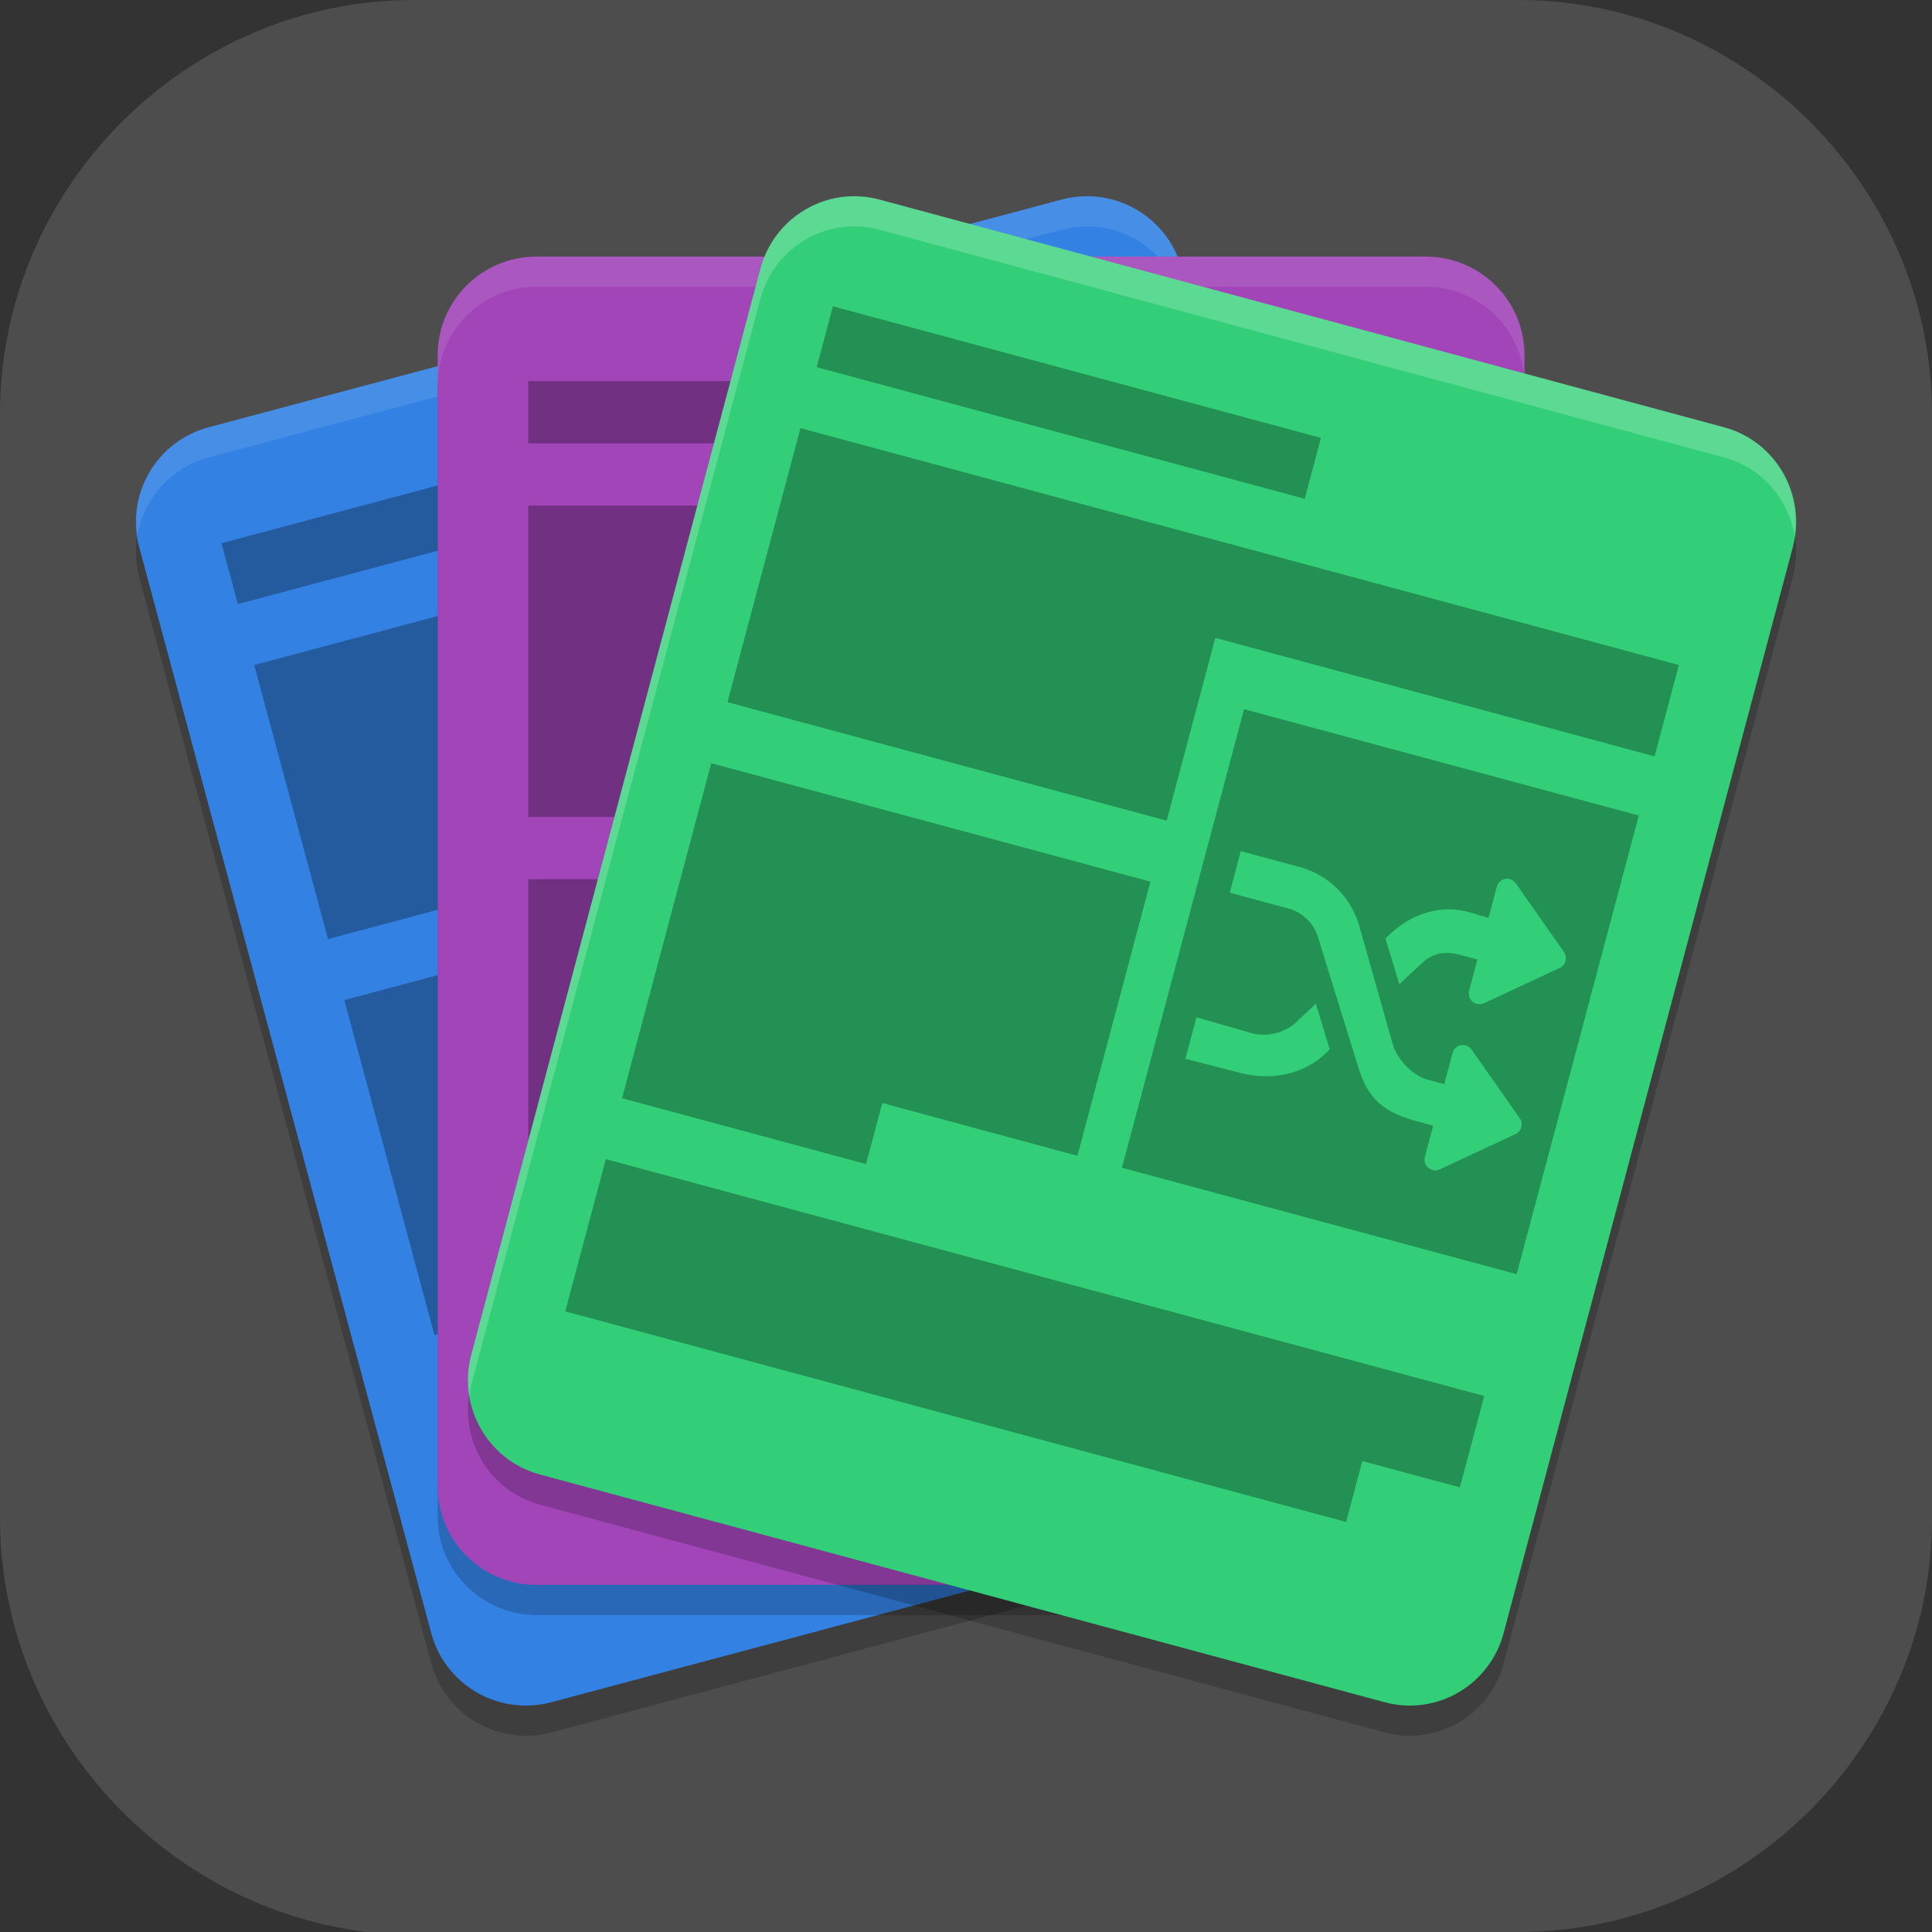 <?xml version="1.0" encoding="UTF-8" standalone="no"?>
<svg
   id="_图层_1"
   version="1.1"
   viewBox="0 0 64 64" width="16" height="16"
   sodipodi:docname="pdfarranger.svg"
   xml:space="preserve"
   inkscape:version="1.4 (e7c3feb100, 2024-10-09)"
   xmlns:inkscape="http://www.inkscape.org/namespaces/inkscape"
   xmlns:sodipodi="http://sodipodi.sourceforge.net/DTD/sodipodi-0.dtd"
   xmlns="http://www.w3.org/2000/svg"
   xmlns:svg="http://www.w3.org/2000/svg"><rect x="0" y="0" width="64" height="64" fill="#333333" stroke="none"/><sodipodi:namedview
     id="namedview26"
     pagecolor="#ffffff"
     bordercolor="#999999"
     borderopacity="1"
     inkscape:showpageshadow="2"
     inkscape:pageopacity="0"
     inkscape:pagecheckerboard="0"
     inkscape:deskcolor="#d1d1d1"
     inkscape:zoom="8.453125"
     inkscape:cx="31.94085"
     inkscape:cy="31.94085"
     inkscape:window-width="1920"
     inkscape:window-height="939"
     inkscape:window-x="0"
     inkscape:window-y="34"
     inkscape:window-maximized="1"
     inkscape:current-layer="_图层_1" /><!-- Generator: Adobe Illustrator 29.0.1, SVG Export Plug-In . SVG Version: 2.1.0 Build 192)  --><defs
     id="defs6"><style
       id="style1">
      .st0 {
        fill-opacity: .5;
      }

      .st0, .st1, .st2, .st3, .st4, .st5, .st6, .st7 {
        fill: #fff;
      }

      .st8 {
        fill: #133c9a;
      }

      .st2, .st9 {
        display: none;
      }

      .st3 {
        fill-opacity: .2;
      }

      .st4 {
        fill-opacity: .9;
      }

      .st10 {
        fill: #3370ff;
      }

      .st11 {
        fill: url(#_未命名的渐变_3);
      }

      .st12 {
        fill: url(#_未命名的渐变);
      }

      .st5 {
        fill-opacity: .3;
      }

      .st6 {
        fill-opacity: 0;
      }

      .st7 {
        fill-opacity: .7;
      }

      .st13 {
        fill: #00d6b9;
      }

      .st14 {
        fill: url(#_未命名的渐变_2);
      }
    </style><radialGradient
       id="_未命名的渐变"
       data-name="未命名的渐变"
       cx="123.9"
       cy="-40.2"
       fx="123.9"
       fy="-40.2"
       r="59.4"
       gradientTransform="translate(-26.8 25.5) scale(.6 -.7)"
       gradientUnits="userSpaceOnUse"><stop
         offset="0"
         stop-color="#db202e"
         id="stop1" /><stop
         offset="1"
         stop-color="#e01b24"
         id="stop2" /></radialGradient><radialGradient
       id="_未命名的渐变_2"
       data-name="未命名的渐变 2"
       cx="67.6"
       cy="26.8"
       fx="67.6"
       fy="26.8"
       r="105.2"
       gradientTransform="translate(-26.6 25.3) scale(.6 -.7)"
       gradientUnits="userSpaceOnUse"><stop
         offset="0"
         stop-color="#ffb648"
         id="stop3" /><stop
         offset="1"
         stop-color="#ff7800"
         stop-opacity="0"
         id="stop4" /></radialGradient><radialGradient
       id="_未命名的渐变_3"
       data-name="未命名的渐变 3"
       cx="61.7"
       cy="18.6"
       fx="61.7"
       fy="18.6"
       r="68"
       gradientTransform="translate(-26.8 25.8) scale(.6 -.7)"
       gradientUnits="userSpaceOnUse"><stop
         offset="0"
         stop-color="#c64600"
         id="stop5" /><stop
         offset="1"
         stop-color="#a51d2d"
         id="stop6" /></radialGradient><style
       id="style1-0">
      .st0 {
        fill-opacity: .5;
      }

      .st0, .st1, .st2, .st3, .st4, .st5, .st6, .st7 {
        fill: #fff;
      }

      .st8 {
        fill: #133c9a;
      }

      .st2, .st9 {
        display: none;
      }

      .st3 {
        fill-opacity: .2;
      }

      .st4 {
        fill-opacity: .9;
      }

      .st10 {
        fill: #3370ff;
      }

      .st11 {
        fill: url(#_未命名的渐变_3);
      }

      .st12 {
        fill: url(#_未命名的渐变);
      }

      .st5 {
        fill-opacity: .3;
      }

      .st6 {
        fill-opacity: 0;
      }

      .st7 {
        fill-opacity: .7;
      }

      .st13 {
        fill: #00d6b9;
      }

      .st14 {
        fill: url(#_未命名的渐变_2);
      }
    </style><radialGradient
       id="_未命名的渐变-6"
       data-name="未命名的渐变"
       cx="123.9"
       cy="-40.2"
       fx="123.9"
       fy="-40.2"
       r="59.4"
       gradientTransform="matrix(0.6,0,0,-0.7,-26.8,25.5)"
       gradientUnits="userSpaceOnUse"><stop
         offset="0"
         stop-color="#db202e"
         id="stop1-3" /><stop
         offset="1"
         stop-color="#e01b24"
         id="stop2-2" /></radialGradient><radialGradient
       id="_未命名的渐变_2-0"
       data-name="未命名的渐变 2"
       cx="67.6"
       cy="26.8"
       fx="67.6"
       fy="26.8"
       r="105.2"
       gradientTransform="matrix(0.6,0,0,-0.7,-26.6,25.3)"
       gradientUnits="userSpaceOnUse"><stop
         offset="0"
         stop-color="#ffb648"
         id="stop3-6" /><stop
         offset="1"
         stop-color="#ff7800"
         stop-opacity="0"
         id="stop4-1" /></radialGradient><radialGradient
       id="_未命名的渐变_3-5"
       data-name="未命名的渐变 3"
       cx="61.7"
       cy="18.6"
       fx="61.7"
       fy="18.6"
       r="68"
       gradientTransform="matrix(0.6,0,0,-0.7,-26.8,25.8)"
       gradientUnits="userSpaceOnUse"><stop
         offset="0"
         stop-color="#c64600"
         id="stop5-5" /><stop
         offset="1"
         stop-color="#a51d2d"
         id="stop6-4" /></radialGradient></defs><path
     class="st1"
     d="M47.5,64.1H13.8c-7.6,0-13.8-6.3-13.8-13.8V13.7C0,6.2,6.2,0,13.7,0h36.6c7.5,0,13.7,6.2,13.7,13.7v36.6c0,7.5-6.2,13.7-13.7,13.7h-2.9.1Z"
     id="path6"
     style="fill:#4d4d4d;fill-opacity:1" /><rect
     class="st2"
     x="3"
     y="9.7"
     width="58.1"
     height="45.3"
     id="rect6" /><g
     class="st9"
     id="g21"><path
       class="st12"
       d="M-.1,16v35.3c.3,6.5,6.1,12.6,13.4,12.6l4.7.2h23.3s7.2,0,7.2,0c8.8,0,15.5-4.1,15.5-13.9V16.4h0C64,6.3,58,0,50.7,0H14.8C4.7-.2,0,7.2,0,14.5v1.4h-.1ZM4.6,11.6h4.6v5.8h-4.6v-5.8ZM54.9,11.6h4.6v5.8h-4.6v-5.8ZM4.6,23.2h4.6v5.8h-4.6v-5.8ZM54.9,23.2h4.6v5.8h-4.6v-5.8ZM4.6,34.8h4.6v5.8h-4.6v-5.8ZM54.9,34.8h4.6v5.8h-4.6v-5.8ZM4.6,46.4h4.6v5.8h-4.6v-5.8ZM54.9,46.4h4.6v5.8h-4.6v-5.8Z"
       id="path7" /><path
       class="st14"
       d="M47.5,0h-.7C41.4,0,46.8,0,45.5,0H13.3C4.1.3,0,8.5,0,13.7v1.3c0,.3-.1.3-.1.6v34.3c0,1.1,0,.8,0,.8H0c0,7.1,5.9,13.2,13.8,13.3h0c1.2,0,0,0,1.2,0h0c1.1,0,2.3,0,1.1,0h23.5c1.1,0,0,0,1.1,0h.7c3.2.1-1.7,0,0,0h-2.6c1.1,0,.6,0-1.1,0h-2c1.9,0-.6,0,13.3,0h1.3c5.9,0,13.7-4.3,13.6-11.4l.2-36.2C64.1,8.1,58.6,0,51.2,0M4.8,22.9h4.5v5.8h-4.5v-5.8ZM54.7,11.4h4.5v5.8h-4.5v-5.8ZM4.8,11.4h5v5.8h-5v-5.8ZM54.7,22.9h4.5v5.8h-4.5v-5.8ZM4.8,34.4h4.5v5.8h-4.5v-5.8ZM54.7,34.4h4.5v5.8h-4.5v-5.8ZM4.8,46h4.5v5.8h-4.5v-5.8ZM54.7,46h4.5v5.8h-4.5v-5.8Z"
       id="path8" /><path
       class="st11"
       d="M4.6,9.7v2.2h4.6v-2.2h-4.6ZM54.9,9.7v2.2h4.6v-2.2h-4.6ZM4.6,21.3v2.2h4.6v-2.2h-4.6ZM54.9,21.3v2.2h4.6v-2.2h-4.6ZM4.6,32.9v2.2h4.6v-2.2h-4.6ZM54.9,32.9v2.2h4.6v-2.2h-4.6ZM4.6,44.4v2.2h4.6v-2.2h-4.6ZM54.9,44.4v2.2h4.6v-2.2h-4.6ZM4.6,56v2.2h4.6v-2.2h-4.6ZM54.9,56v2.2h4.6v-2.2h-4.6Z"
       id="path9" /><g
       id="g20"><path
         class="st1"
         d="M25.1,29.3h13.7v11.6h-13.7s0-11.6,0-11.6Z"
         id="path10" /><path
         class="st1"
         d="M32,53.9l-12.6-15.9h25.1l-12.6,15.9h.1Z"
         id="path11" /><path
         class="st7"
         d="M25.1,29.3h4.6v-5.8h-4.6v5.8Z"
         id="path12" /><path
         class="st1"
         d="M29.7,29.3h4.6v-5.8h-4.6s0,5.8,0,5.8Z"
         id="path13" /><path
         class="st4"
         d="M34.3,29.3h4.6v-5.8h-4.6v5.8Z"
         id="path14" /><path
         class="st7"
         d="M38.9,23.5h-4.6v-5.8h4.6v5.8Z"
         id="path15" /><path
         class="st0"
         d="M34.3,23.5h-4.6v-5.8h4.6v5.8Z"
         id="path16" /><path
         class="st4"
         d="M29.7,23.5h-4.6v-5.8h4.6v5.8Z"
         id="path17" /><path
         class="st3"
         d="M38.9,17.7h-4.6v-5.8h4.6v5.8Z"
         id="path18" /><path
         class="st5"
         d="M34.3,17.7h-4.6v-5.8h4.6v5.8Z"
         id="path19" /><path
         class="st6"
         d="M29.7,17.7h-4.6v-5.8h4.6v5.8Z"
         id="path20" /></g></g><g
     class="st9"
     id="g23"><path
       class="st8"
       d="M50.3,23.1c.2,0,.5,0,.7,0,1.8.2,3.5.7,5.1,1.4.5.2.6.4.2.8-1.2,1.2-2.1,2.7-2.9,4.2-.8,1.7-1.6,3.3-2.5,4.9-.6,1.2-1.4,2.3-2.4,3.3-2.5,2.3-5.4,3.2-8.8,2.8-3.8-.5-7.5-1.8-10.9-3.5-.2,0-.3-.2-.5-.3-.1,0-.2-.2,0-.3,0,0,0,0,0,0h.2c2.8-1.6,5.1-3.7,7.3-5.9.9-.9,1.9-1.9,2.8-2.8,2.1-2,4.7-3.4,7.5-4,.6-.2,1.2-.3,1.9-.4h1.4"
       id="path21" /><path
       class="st10"
       d="M23.4,49.9c-.4,0-1.5-.2-1.6-.2-2.7-.3-5.3-1.1-7.7-2.3-1.4-.7-2.8-1.4-4.1-2.2-.9-.5-1.3-1.3-1.3-2.3,0-3.9,0-7.8,0-11.7,0-2.5,0-5-.1-7.5,0-.2,0-.4.1-.7.2-.5.5-.5.8-.2.4.3.6.8,1,1.1,3.2,3.1,6.5,6,10.3,8.3,2.1,1.4,4.3,2.6,6.6,3.6,3.6,1.7,7.4,3.1,11.3,4,3.5.8,6.8.3,9.6-1.9.9-.7,1.3-1.3,2.3-2.6-.5,1.2-1,2.3-1.8,3.4-.7,1-2.1,2.4-3.2,3.5-1.7,1.6-3.9,3-6,4.1-2.3,1.2-4.6,2.2-7.2,2.7-1.3.3-3.2.7-3.8.7-.1,0-.5,0-.7,0-1.7.1-2.7.2-4.4,0h0Z"
       id="path22" /><path
       class="st13"
       d="M16.2,12.3c.1,0,.2,0,.3,0,7.2,0,14.3.1,21.4.1s0,0,0,0c.7.6,1.3,1.2,1.8,1.9,1.6,1.6,2.8,4.4,3.6,6.1.4,1.2,1,2.3,1.3,3.6h0c-.7.3-1.4.5-2.1.9-2.1,1-3,1.8-4.7,3.5-.9.9-1.7,1.7-3,2.9-.5.4-.9.9-1.4,1.3-.3-.6-5.9-11.5-17.1-20"
       id="path23" /></g><g
     id="g33"
     transform="matrix(1.133,0,0,1.269,-4.318,-8.534)" /><g
     id="g36"
     transform="translate(-0.5,-0.5)"><path
       style="opacity:0.2"
       d="M 7.41,15.655 35.665,8.111 c 1.734,-0.464 3.515,0.561 3.98,2.289 l 9.674,35.978 c 0.464,1.728 -0.565,3.503 -2.299,3.966 l -28.255,7.544 c -1.734,0.464 -3.515,-0.561 -3.98,-2.289 L 5.111,19.621 C 4.648,17.894 5.676,16.119 7.41,15.655 Z m 0,0"
       id="path1" /><path
       style="fill:#3382e3"
       d="M 7.41,14.655 35.665,7.111 c 1.734,-0.464 3.515,0.561 3.98,2.289 l 9.674,35.978 c 0.464,1.728 -0.565,3.503 -2.299,3.966 l -28.255,7.544 c -1.734,0.464 -3.515,-0.561 -3.98,-2.289 L 5.111,18.621 C 4.648,16.894 5.676,15.119 7.41,14.655 Z m 0,0"
       id="path2" /><path
       style="opacity:0.1;fill:#ffffff"
       d="m 36.314,7.006 c -0.216,0.013 -0.432,0.048 -0.648,0.105 L 7.41,14.654 c -1.611,0.431 -2.597,1.995 -2.359,3.6 0.203,-1.214 1.089,-2.26 2.359,-2.6 L 35.666,8.111 c 1.734,-0.464 3.513,0.561 3.979,2.289 l 9.676,35.979 c 0.033,0.123 0.042,0.244 0.061,0.367 0.074,-0.442 0.063,-0.906 -0.061,-1.367 L 39.645,9.4 C 39.237,7.889 37.823,6.915 36.314,7.006 Z"
       id="path3" /><path
       style="opacity:0.2"
       d="M 18.274,10 H 47.728 C 49.535,10 51,11.459 51,13.259 V 50.741 C 51,52.541 49.535,54 47.728,54 H 18.274 C 16.467,54 15,52.541 15,50.741 V 13.259 c 0,-1.8 1.467,-3.259 3.274,-3.259 z m 0,0"
       id="path4" /><path
       style="opacity:0.3"
       d="M 24.16,14.134 7.837,18.494 8.38,20.512 24.702,16.153 Z m 14.147,0.548 -29.386,7.848 2.444,9.079 14.692,-3.923 -1.628,-6.055 14.692,-3.923 z m -11.708,15.023 -14.692,3.923 2.984,11.098 8.162,-2.178 -0.543,-2.018 6.529,-1.742 z"
       id="path5" /><path
       style="fill:#a145b8"
       d="M 18.274,9 H 47.728 C 49.535,9 51,10.459 51,12.259 V 49.741 C 51,51.541 49.535,53 47.728,53 H 18.274 C 16.467,53 15,51.541 15,49.741 V 12.259 C 15,10.459 16.467,9 18.274,9 Z m 0,0"
       id="path6-8" /><path
       style="opacity:0.1;fill:#ffffff"
       d="M 18.273,9 C 16.466,9 15,10.458 15,12.258 v 1 C 15,11.458 16.466,10 18.273,10 H 47.729 C 49.536,10 51,11.458 51,13.258 v -1 C 51,10.458 49.536,9 47.729,9 Z"
       id="path7-8" /><path
       style="opacity:0.3"
       d="m 18,13.125 v 2.062 H 35.017 V 13.125 Z m 0,4.125 V 27.562 H 33.315 V 20.198 H 48.633 V 17.25 Z m 0,12.375 v 10.547 h 8.509 v -2.105 h 6.807 V 29.625 Z m 0,12.649 v 5.255 h 27.23 v -2.102 h 3.403 v -3.153 z"
       id="path8-9" /><path
       style="opacity:0.2"
       d="m 29.633,8.111 27.98,7.544 c 1.717,0.464 2.737,2.239 2.277,3.966 l -9.581,35.978 c -0.459,1.728 -2.225,2.753 -3.942,2.289 l -27.981,-7.544 c -1.717,-0.464 -2.736,-2.239 -2.275,-3.966 l 9.579,-35.978 c 0.461,-1.728 2.226,-2.753 3.943,-2.289 z m 0,0"
       id="path9-7" /><path
       style="fill:#33cf78"
       d="m 29.633,7.111 27.98,7.544 c 1.717,0.464 2.737,2.239 2.277,3.966 l -9.581,35.978 c -0.459,1.728 -2.225,2.753 -3.942,2.289 L 18.386,49.345 C 16.669,48.881 15.65,47.106 16.111,45.379 L 25.69,9.401 c 0.461,-1.728 2.226,-2.753 3.943,-2.289 z m 0,0"
       id="path10-7" /><path
       style="opacity:0.3"
       d="m 28.091,10.646 -0.537,2.018 16.167,4.359 0.537,-2.018 z m -1.075,4.036 -2.418,9.079 14.549,3.925 1.612,-6.055 14.552,3.925 0.803,-3.027 z m 14.695,9.31 -4.046,15.191 13.077,3.526 4.046,-15.194 z m -17.65,1.79 -2.955,11.098 8.083,2.181 0.537,-2.021 6.466,1.747 2.418,-9.082 z m 17.542,2.913 1.94,0.524 c 0.95,0.256 1.688,0.972 1.974,1.918 L 46.646,35.125 c 0.144,0.472 0.652,1.006 1.126,1.134 l 0.572,0.155 0.274,-1.034 c 0.035,-0.133 0.144,-0.232 0.279,-0.258 0.134,-0.024 0.272,0.034 0.352,0.146 l 1.593,2.273 c 0.06,0.086 0.081,0.195 0.054,0.296 -0.027,0.103 -0.098,0.187 -0.193,0.231 l -2.509,1.169 c -0.077,0.035 -0.163,0.044 -0.242,0.022 -0.049,-0.013 -0.094,-0.04 -0.134,-0.073 -0.106,-0.089 -0.151,-0.229 -0.116,-0.363 l 0.274,-1.034 -0.572,-0.155 c -1.272,-0.342 -1.646,-0.915 -1.934,-1.861 L 44.164,31.555 C 44.02,31.083 43.652,30.723 43.178,30.595 l -1.94,-0.524 z m 8.811,0.917 c 0.117,-0.004 0.231,0.053 0.301,0.152 l 1.593,2.271 c 0.06,0.088 0.078,0.196 0.051,0.298 -0.027,0.101 -0.095,0.187 -0.191,0.231 l -2.509,1.169 c -0.077,0.035 -0.163,0.041 -0.242,0.019 -0.049,-0.012 -0.097,-0.037 -0.137,-0.071 -0.106,-0.089 -0.148,-0.23 -0.113,-0.363 l 0.274,-1.034 -0.572,-0.155 c -0.474,-0.128 -0.894,-0.071 -1.255,0.266 l -0.76,0.708 -0.459,-1.516 0.177,-0.165 c 0.719,-0.674 1.702,-0.977 2.643,-0.692 l 0.594,0.179 0.274,-1.034 c 0.035,-0.135 0.144,-0.236 0.279,-0.258 0.017,-0.003 0.034,-0.005 0.051,-0.005 z m -6.324,4.137 0.459,1.516 -0.175,0.165 c -0.719,0.674 -1.795,0.864 -2.748,0.621 l -1.859,-0.477 0.368,-1.375 1.821,0.524 c 0.472,0.137 1.09,0.004 1.451,-0.334 z m -23.522,5.149 -1.343,5.043 25.867,6.977 0.537,-2.018 3.232,0.871 0.806,-3.027 z"
       id="path11-6" /><path
       style="opacity:0.2;fill:#ffffff"
       d="m 28.99,7.006 c -1.495,-0.091 -2.898,0.883 -3.301,2.395 L 16.111,45.379 c -0.123,0.462 -0.134,0.925 -0.061,1.367 0.018,-0.123 0.028,-0.244 0.061,-0.367 L 25.689,10.4 C 26.15,8.673 27.916,7.648 29.633,8.111 l 27.98,7.543 c 1.258,0.34 2.135,1.386 2.336,2.6 0.236,-1.605 -0.741,-3.169 -2.336,-3.6 L 29.633,7.111 C 29.418,7.053 29.204,7.019 28.99,7.006 Z"
       id="path12-4" /></g></svg>
